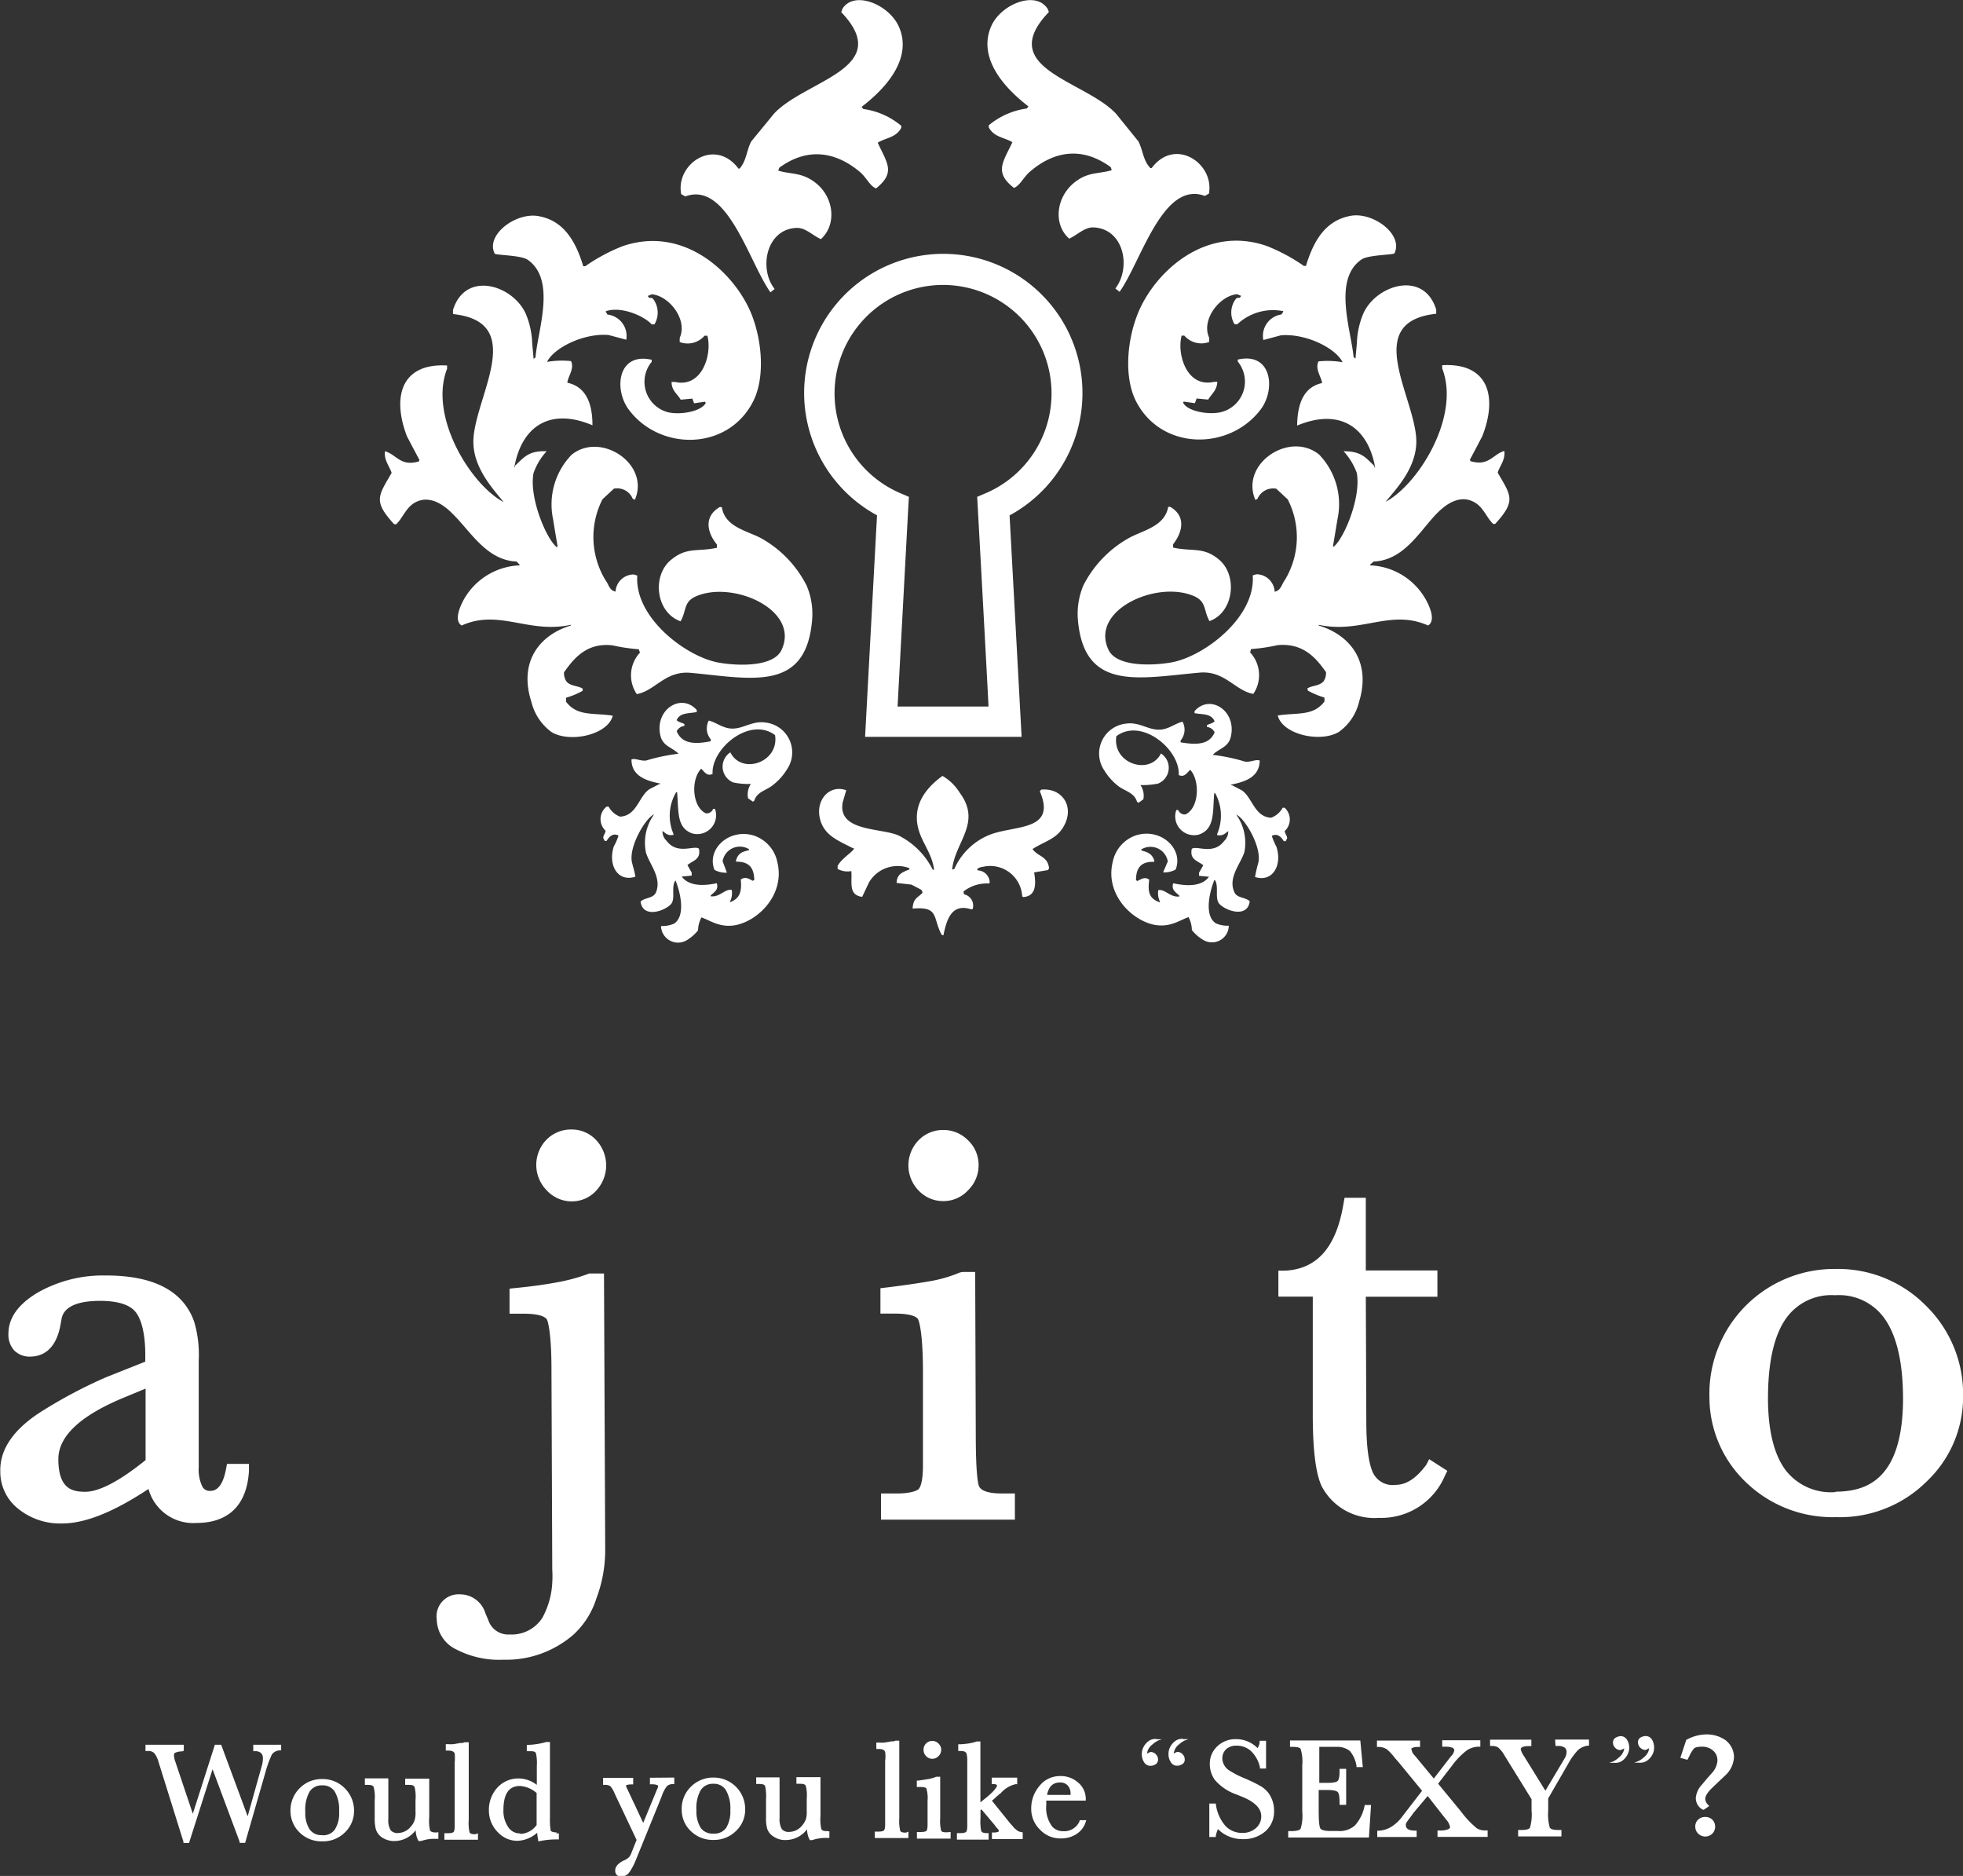 <svg xmlns="http://www.w3.org/2000/svg" viewBox="0 0 195.78 187.08"><rect x="0" y="0" width="195.78" height="187.08" fill="#333333" stroke="none"/><defs><style>.cls-1,.cls-2{fill:#fff;}.cls-1{fill-rule:evenodd;}</style></defs><g id="レイヤー_2" data-name="レイヤー 2"><g id="レイヤー_1-2" data-name="レイヤー 1"><path class="cls-1" d="M85.08,84.6h.11c-.12.36-1.26,1-1.65,1.76v.29a2,2,0,0,0,1.37.22l0,.06c.09,1.07-.32,2.33,1.08,2.51L86.67,88a3.31,3.31,0,0,1,4-1.43l.06.12c-.67.28-1.27.44-1.31,1.36l1.48.17,1,.52.12.28c-.49.54-.94.52-1,1.59,2.6-.22,2,.81,2.84,2.51.12.16,0,.09.23.16.32-1.54.79-3.21,2.73-2.61H97a1.14,1.14,0,0,0-.85-1.48l-.06-.28a3.76,3.76,0,0,1,2.56-.8l.06-.11a1.24,1.24,0,0,0-1.19-1.2.41.41,0,0,0-.07-.11c.22-.23.43-.2.8-.29a3.2,3.2,0,0,1,3.7,3l.12.06c1.27-.1,1.26-1.28,1.08-2.39V87l1.36-.23.12-.17c-.13-1.24-1.13-1.16-1.65-1.93,1.22-.78,2.42-1,3.12-2.28,1.12-2-.22-3.86-2.27-3.64l-.12.17c1.71,4-2.53,3.35-5,4.33a6.48,6.48,0,0,0-3.53,3.41l-.22.06c.29-2.8,3-4.66.74-7.69A4.88,4.88,0,0,0,94,77.38c-1.39,1-3.11,2.76-2.39,5.34.38,1.37,1.33,2.41,1.54,3.93v.06l-.11.05a7.64,7.64,0,0,0-3.36-3.41C88,82.53,83.49,83,84.05,80c.12-.39.23-.8.35-1.19-1.69-.61-3.08,1-2.62,2.84C82.19,83.36,83.67,83.85,85.08,84.6Z"/><path class="cls-1" d="M98.86,2.61c-1.27,2.9.83,5.79,3.71,8l-.16.21a7.51,7.51,0,0,0-3.8,1.68c0,.06,0,.12,0,.19.52,1,1.54,1,2.36,1.49-.93,2-1.85,3,.16,4.56.64-.26.94-1.09,1.65-1.67,2.36-2,5.14-2.49,8-.4l.1.3c-1,.32-2.09.21-3.14.83-2.41,1.39-2.83,4.5-1.1,6,.85-.39,1.56-1.18,2.46-1.12,3,.16,3.74,4,2.14,6.09l.42.33c2.15-3,4.3-11.13,8.5-9.56l.41-.23c.57-3-3.37-5.68-5.71-2.55h-.13C114,16,114,15,113.54,14.1l-2.24-2.77C108.15,8,99.22,6.83,104.6,1.21c0-.1-.07-.2-.1-.3C103.34-1,99.82.41,98.86,2.61Z"/><path class="cls-1" d="M128.12,80.55h-.19a2.19,2.19,0,0,1-1.15,1c-1.67-.08-1.86-2-2.92-2.73l-1-.52h-.09v-.05c1.42-.28,2.84-.75,2.87-2.4-.39-.16-.92.19-1.48.1a18.36,18.36,0,0,0-3.21-.67c.66-.68,1.58-.72,1.82-1.87.55-2.56-2.11-4.23-3.63-2.49v.2c.78.16,1.64,0,2,.81-.16.19-.54.27-.76.38v.19a.94.94,0,0,1,.76.53c-.53,1.3-1.93,1.25-3.39,1a1.8,1.8,0,0,1,0-.19,1.67,1.67,0,0,0,.19-1.87c-.69.17-1.21.63-2,.77-1.27.21-2.22-.77-3.59-.58a3,3,0,0,0-2.2,4.69,5.83,5.83,0,0,0,1.43,1.58c.68.48,1.56.64,1.82,1.53l.15.1c.16-.11.31-.23.48-.34a1.87,1.87,0,0,0-.29-1.43,7.39,7.39,0,0,0,1.77-.15,1.7,1.7,0,0,0,.28-3h0c-1.13,2.24-4.88,1-4.45-1.72,2.5-1.89,6.37,1.33,6.22,3.87.58.28.83-.25,1.15-.52,1,1.11.88,3.83-.48,4.45a.69.69,0,0,1-.72-.44h-.19a1.88,1.88,0,0,0,2.25,2.45c1.61-.55,1.37-2.23,1.53-4.12l.1,0a4.65,4.65,0,0,1,.19,4.07,1,1,0,0,0,0,.1c.58.11.77-.15,1.11-.39a1.35,1.35,0,0,1-.43,1c-1.07,1.42-2.77.38-3.21.77-.22,1.09.59,1.17,1.15,1.63-.14.25-.29.5-.43.76,0,.09,0,.19,0,.29l1,.1c-.74,1-2.25.93-3.49.66H117c-.19.71.33.9.63,1.24v.06c-.91.13-1.42-.76-2.11-.63a2,2,0,0,0,.19,1.2l-.09,0c-1-.38-1.17-1-1-2.25l-.19-.1c-.38-.15-.71.12-1,.24l-.13-.09c0-1.27.55-1.87,1.82-1.82,0,0,0-.1,0-.14-.22-.64-.59-.81-1.29-1l0-.1a1.75,1.75,0,0,1,2.64,1.2L116,87a2.36,2.36,0,0,0,1.25-.28c.81-2-1.38-4.15-3.87-3.44a3.52,3.52,0,0,0-2.4,2.67c-.79,3.2,1.87,5.83,4.16,6.28,1.54.29,2.49-.45,3.4-.77h0a2.84,2.84,0,0,1,.33,1.29,4.13,4.13,0,0,0,1.16,1,1.68,1.68,0,0,0,2.52-1.34.36.36,0,0,0,0-.09,2.94,2.94,0,0,1-1.29-.24c-1.21-.79-.6-3.21-.15-4.31h.06c.43.65-.06,1.87.47,2.4.72.72,2.8,1.37,3-.29-.45-.43-1.26-.29-1.53-.91-.67-1.46.65-2.85,1-4a4.84,4.84,0,0,0-.81-3.73c.86.36,2.56,3.25,2.2,4.79a14.3,14.3,0,0,0-.33,1.43c1.75.56,2.73-1.16,2.14-3a8.26,8.26,0,0,1-.47-1.1c.56-.29.94.1,1.2.53h.19c.05-.1.09-.19.15-.3-.06-.37-.19-.36-.25-.71A1.58,1.58,0,0,0,128.12,80.55Z"/><path class="cls-1" d="M131.52,62.38v-.07c4.24.92,7.16-1.61,10.91.07.84-.52.06-2.09-.25-2.63a6.68,6.68,0,0,0-5.53-3.37v-.07L137,56c3-.12,4.58-3,6.24-4.73.73-.76,2.17-2,3.68-1.25,1,.47,1.29,1.54,2,2.23l.2,0c2.1-2.3,1.6-2.79.25-5.12.21-.66.77-1.26.67-2.14h-.07c-1.12.37-1.5,1.53-3.31,1l-.06-.15c.42-.78.83-1.56,1.24-2.35,1.53-3.9.64-7.33-4-7.07l0,.33c1.85,4.76-2.39,11.58-5.65,13.29,1.17-1.4,3.28-3.62,3.05-6.45-.36-4.39-5.28-11.52,2-12.3l0-.41c-1.2-3.94-5.91-2.51-7.24.32a8.21,8.21,0,0,0-.67,3l-.14,1.56-.19-.15c-.24-2.67-2.1-7.77.8-9.74.66-.45,3.11-.45,3.27-.6.93-1.86-2.09-4.14-4.34-3.75-2.52.45-3.71,2.46-4.48,5l-.21,0a17.79,17.79,0,0,0-3.73-2c-6.14-2.11-11.15,2.66-12.8,6.68-1.11,2.7-1.42,6.39-.23,8.77,2.52,5,9.36,5,12.48.83,1.48-2,1.08-5.72-2.31-4.94v.2a3.14,3.14,0,0,1-1.75,5.06c-1.24.26-3.26-.11-3.69-.94,0-.05,0-.09.07-.13l1.09.16c.06-.15.12-.31.17-.47l1.16.11c.37-.62.86-.9.91-1.77l-.33,0c-2.74.62-3.72-2.79-3.23-4.61l.27,0a2.23,2.23,0,0,0,2.48.63l0-.41c-.84-1.84,1.08-4.22,2.79-4.35l.4.17-.15.19c-.35,0-.27,0-.43.17a2.26,2.26,0,0,0-.08,2.47l.27,0a5.2,5.2,0,0,1,4.58-1.31v.07l-.17.26A2.15,2.15,0,0,0,126,33.91l1.75-.47c2.49-.21,5.47,1.28,6.15,2.68a8.86,8.86,0,0,0-2.4-.08c-.38.76.32,1.62.36,2.16-1.85.4-2.46,2.07-2.49,4.24,4.3-1.79,7.08.2,7.78,4.18h-.07v-.14C136.18,45.6,135.74,45,134,45a6.39,6.39,0,0,1,1.32,2.17c.45,2.45-1.29,6.55-2.3,7.35h-.06v-.13c.15-.88.29-1.76.44-2.64a7.13,7.13,0,0,0-1.83-6.41c-2.93-2.4-7.91.89-6.37,4.51a.91.91,0,0,0,.22-.11,1.69,1.69,0,0,1,1.87-1l1.14,1.06a8.25,8.25,0,0,1-.3,8.07c-.34.47-.37,1-1,1.14a1.83,1.83,0,0,0-1.84-1.74l-.35.11c.31,4.17-4.84,8.09-8.11,8.68-2,.35-5.47.43-6.27-1.25-1.9-4,4.89-7,8.57-5.34,1.21.55.9,1.42,1.5,2.47,2.39-.85,2.84-4.47,1-6.09-1.59-1.36-2.64-.81-4.63-1.24l0-.33c1-1.29,1.26-2.83-.28-3.73l-.21,0c-.35,2-2.63,2.36-4,3.15a11.27,11.27,0,0,0-4.46,4.68,7.34,7.34,0,0,0-.56,3.24c.53,7.41,6.07,6,12.14,5.46,2.52-.23,3.56,1.81,5.37,2.12a3.33,3.33,0,0,0-.32-4.14l.09-.33a18.14,18.14,0,0,0,2.64-.39c2.65-.26,3.93,1.41,4.84,2.69a1.52,1.52,0,0,1-.22.88c-.4.51-1.09.42-1.64.74a1.74,1.74,0,0,1,.05.22,7.65,7.65,0,0,0,1.65.69,2.73,2.73,0,0,1,0,.41c-1.12,1.46-2.66,1.08-4.64,1.38v.06c.56,1.9,4.33,2.67,6.1,1.57a5.16,5.16,0,0,0,2-3C136.77,66,134.67,63.33,131.52,62.38Z"/><path class="cls-1" d="M84,.91c0,.1-.07.2-.1.3,5.37,5.62-3.56,6.76-6.7,10.12L74.93,14.1c-.47.86-.46,1.9-1.16,2.71h-.12c-2.35-3.13-6.29-.48-5.71,2.55l.41.23c4.2-1.57,6.34,6.55,8.49,9.56l.42-.33c-1.59-2-.87-5.93,2.14-6.09.91-.06,1.61.73,2.47,1.12,1.72-1.54,1.3-4.65-1.1-6-1.06-.62-2.1-.51-3.14-.83,0-.11.07-.21.1-.3,2.87-2.09,5.65-1.55,8,.4.7.58,1,1.41,1.64,1.67,2-1.6,1.09-2.54.17-4.56.82-.51,1.83-.49,2.35-1.49,0-.07,0-.13,0-.19a7.44,7.44,0,0,0-3.79-1.68l-.17-.21c2.89-2.21,5-5.1,3.72-8C88.65.41,85.13-1,84,.91Z"/><path class="cls-1" d="M60.4,82.85c-.06.35-.19.34-.24.71l.15.3h.19c.26-.43.64-.82,1.19-.53a6.26,6.26,0,0,1-.48,1.1c-.58,1.85.4,3.57,2.16,3-.07-.49-.24-1-.34-1.43-.35-1.54,1.35-4.43,2.21-4.79A4.84,4.84,0,0,0,64.42,85c.31,1.13,1.62,2.52,1,4-.28.62-1.08.48-1.53.91.21,1.66,2.3,1,3,.29.53-.53,0-1.75.48-2.4h0c.46,1.1,1.06,3.52-.14,4.31a3,3,0,0,1-1.3.24.41.41,0,0,1,0,.09,1.7,1.7,0,0,0,2.54,1.34,4.23,4.23,0,0,0,1.15-1,2.86,2.86,0,0,1,.34-1.29h0c.91.32,1.86,1.06,3.41.77,2.29-.45,4.94-3.08,4.16-6.28a3.53,3.53,0,0,0-2.4-2.67c-2.49-.71-4.68,1.43-3.87,3.44a2.3,2.3,0,0,0,1.24.28l-.43-1.14a1.74,1.74,0,0,1,2.63-1.2.42.42,0,0,0,0,.1c-.71.15-1.08.32-1.29,1a1,1,0,0,0,0,.14c1.27,0,1.78.55,1.82,1.82l-.15.09c-.26-.12-.58-.39-1-.24l-.2.1c.12,1.21-.09,1.87-1,2.25l-.09,0a1.92,1.92,0,0,0,.19-1.2c-.69-.13-1.2.76-2.11.63v-.06c.3-.34.83-.53.62-1.24h0c-1.25.27-2.76.33-3.5-.66l1-.1a2.5,2.5,0,0,1,0-.29l-.43-.76c.55-.46,1.36-.54,1.15-1.63-.44-.39-2.14.65-3.21-.77a1.31,1.31,0,0,1-.43-1c.34.24.52.5,1.1.39a.93.93,0,0,1,0-.1A4.59,4.59,0,0,1,67.44,79l.09,0c.17,1.89-.08,3.57,1.53,4.12a1.88,1.88,0,0,0,2.25-2.45h-.19a.68.68,0,0,1-.72.44c-1.36-.62-1.53-3.34-.47-4.45.31.27.56.8,1.14.52-.15-2.54,3.72-5.76,6.23-3.87.43,2.71-3.32,4-4.46,1.72h0a1.7,1.7,0,0,0,.29,3,7.3,7.3,0,0,0,1.76.15,1.87,1.87,0,0,0-.28,1.43l.48.34a1.7,1.7,0,0,1,.14-.1c.27-.89,1.15-1,1.82-1.53a5.68,5.68,0,0,0,1.43-1.58,3,3,0,0,0-2.19-4.69c-1.38-.19-2.32.79-3.6.58-.79-.14-1.32-.6-2-.77a1.67,1.67,0,0,0,.2,1.87,1.05,1.05,0,0,0,0,.19c-1.46.29-2.86.34-3.4-1a1,1,0,0,1,.77-.53v-.19c-.22-.11-.61-.19-.77-.38.31-.76,1.18-.65,2-.81v-.2c-1.53-1.74-4.18-.07-3.64,2.49.25,1.15,1.16,1.19,1.82,1.87a18.36,18.36,0,0,0-3.21.67c-.56.09-1.09-.26-1.48-.1,0,1.65,1.45,2.12,2.87,2.4v.05h-.09l-1,.52c-1.06.73-1.25,2.65-2.92,2.73a2.13,2.13,0,0,1-1.14-1h-.2A1.59,1.59,0,0,0,60.4,82.85Z"/><path class="cls-1" d="M53,70a5.26,5.26,0,0,0,2,3c1.77,1.1,5.54.33,6.1-1.57v-.06c-2-.3-3.52.08-4.64-1.38l0-.41a7.45,7.45,0,0,0,1.65-.69,1.74,1.74,0,0,0,0-.22c-.54-.32-1.25-.23-1.64-.74a1.6,1.6,0,0,1-.22-.88c.91-1.28,2.2-3,4.84-2.69a18.14,18.14,0,0,0,2.64.39c0,.11.06.22.1.33a3.32,3.32,0,0,0-.32,4.14c1.81-.31,2.83-2.35,5.37-2.12,6.07.56,11.61,2,12.13-5.46a7.2,7.2,0,0,0-.56-3.24,11.2,11.2,0,0,0-4.46-4.68c-1.41-.79-3.69-1.12-4-3.15l-.21,0c-1.54.9-1.33,2.44-.28,3.73l0,.33c-2,.43-3-.12-4.62,1.24-1.89,1.62-1.44,5.24,1,6.09.6-1.05.28-1.92,1.49-2.47,3.68-1.66,10.48,1.33,8.57,5.34-.8,1.68-4.27,1.6-6.27,1.25-3.27-.59-8.41-4.51-8.11-8.68l-.35-.11A1.82,1.82,0,0,0,61.39,59c-.63-.14-.65-.67-1-1.14a8.28,8.28,0,0,1-.3-8.07l1.14-1.06a1.68,1.68,0,0,1,1.87,1,1.5,1.5,0,0,0,.22.11C64.86,46.25,59.89,43,57,45.36a7.13,7.13,0,0,0-1.84,6.41c.14.88.29,1.76.44,2.64v.13H55.5c-1-.8-2.75-4.9-2.29-7.35A6.21,6.21,0,0,1,54.52,45c-1.79-.06-2.22.57-3.16,1.45v.14H51.3c.71-4,3.48-6,7.79-4.18,0-2.17-.64-3.84-2.5-4.24,0-.54.74-1.4.36-2.16a8.79,8.79,0,0,0-2.39.08c.68-1.4,3.66-2.89,6.14-2.68l1.76.47a2.15,2.15,0,0,0-1.87-2.51c-.06-.09-.11-.18-.17-.26v-.07c1.54-.54,3.84.49,4.58,1.31l.27,0a2.28,2.28,0,0,0-.08-2.47c-.17-.2-.09-.16-.43-.17l-.16-.19.4-.17c1.71.13,3.62,2.51,2.79,4.35l0,.41a2.23,2.23,0,0,0,2.48-.63l.28,0c.49,1.82-.5,5.23-3.23,4.61l-.34,0c0,.87.55,1.15.91,1.77l1.16-.11c.06.16.12.32.17.47l1.09-.16.08.13c-.44.83-2.45,1.2-3.69.94A3.13,3.13,0,0,1,65,36.08l0-.2c-3.39-.78-3.79,2.93-2.31,4.94C65.77,45,72.62,45,75.13,40c1.19-2.38.88-6.07-.22-8.77-1.66-4-6.67-8.79-12.81-6.68a17.79,17.79,0,0,0-3.73,2l-.2,0c-.77-2.57-2-4.58-4.49-5-2.25-.39-5.28,1.89-4.34,3.75.16.15,2.62.15,3.28.6,2.9,2,1,7.07.79,9.74l-.19.15-.14-1.56a8.21,8.21,0,0,0-.67-3c-1.33-2.83-6-4.26-7.23-.32l0,.41c7.32.78,2.4,7.91,2.05,12.3-.23,2.83,1.87,5.05,3,6.45-3.26-1.71-7.5-8.53-5.64-13.29l0-.33c-4.61-.26-5.5,3.17-4,7.07l1.24,2.35a.47.47,0,0,1-.06.15c-1.81.52-2.19-.64-3.31-1h-.07c-.1.88.46,1.48.67,2.14-1.35,2.33-1.85,2.82.25,5.12l.21,0c.7-.69,1-1.76,2-2.23,1.51-.72,2.95.49,3.68,1.25C46.93,53,48.54,55.88,51.52,56l.3.31v.07a6.7,6.7,0,0,0-5.54,3.37c-.3.54-1.08,2.11-.24,2.63,3.74-1.68,6.67.85,10.89-.07v.07C53.8,63.33,51.71,66,53,70Z"/><path class="cls-1" d="M80.2,39.19a13.89,13.89,0,0,0,7.27,12.2c-.1,1.83-1.19,22.09-1.19,22.09h15.61s-1.1-20.26-1.2-22.08A13.88,13.88,0,1,0,80.2,39.19ZM90.59,50.55l.06-1-1-.43a10.82,10.82,0,1,1,8.81,0l-1,.43s1,18.15,1.13,20.91H89.52C89.67,67.65,90.59,50.55,90.59,50.55Z"/><path class="cls-2" d="M25.26,174v.64h.17a.85.85,0,0,1,.61.19.74.74,0,0,1,.18.55,2.55,2.55,0,0,1-.1.69l-1.42,5.06L22.06,174h-.63l-2.2,6.88-1.76-5.24a2.06,2.06,0,0,1-.12-.57c0-.18.06-.24.11-.27a1.8,1.8,0,0,1,.64-.14.23.23,0,0,0,.17-.05l.06,0V174H14.51v.62l.25,0a.83.83,0,0,1,.63.22,2.47,2.47,0,0,1,.43.9l2.48,7.94,0,.12h.55l2.35-7.36,2.7,7.23,0,.11h.55l2.05-7.13a10.83,10.83,0,0,1,.61-1.67,1,1,0,0,1,.78-.42h.15V174Z"/><path class="cls-2" d="M32.13,177.42h0a3.06,3.06,0,0,0-2.26.93,3.12,3.12,0,0,0-.9,2.28,3,3,0,0,0,.91,2.12,3.1,3.1,0,0,0,2.26.88h0a3.07,3.07,0,0,0,2.27-.9,2.92,2.92,0,0,0,.9-2.12,3.12,3.12,0,0,0-.93-2.28A3.07,3.07,0,0,0,32.13,177.42Zm0,5.59a1.42,1.42,0,0,1-1.24-.56,3,3,0,0,1-.44-1.78,3.61,3.61,0,0,1,.43-2,1.41,1.41,0,0,1,1.25-.62h0a1.4,1.4,0,0,1,1.25.61,3.57,3.57,0,0,1,.44,2,3,3,0,0,1-.41,1.77,1.4,1.4,0,0,1-1.28.59Z"/><path class="cls-2" d="M43.49,182.75h0q-.49,0-.6-.21a4.37,4.37,0,0,1-.08-1.33l0-3.83H40.41V178h.31c.24,0,.53,0,.63.22a4,4,0,0,1,.09,1.29v1.17a2.39,2.39,0,0,1-.07.77,1.55,1.55,0,0,1-.35.65,1.7,1.7,0,0,1-1.31.7h0a.89.89,0,0,1-.75-.28,1.89,1.89,0,0,1-.23-1.1v-4.07H36.39v.65h.25c.22,0,.54,0,.63.22a3.88,3.88,0,0,1,.1,1.3v1.83a4.25,4.25,0,0,0,.11,1.06,1.55,1.55,0,0,0,.68.87,2.18,2.18,0,0,0,1.14.32h0a2.66,2.66,0,0,0,2.16-1.08,2.27,2.27,0,0,0,.24,1l.05.08H42a3.87,3.87,0,0,1,1.41-.22h.31v-.66Z"/><path class="cls-2" d="M47.42,182.92h0c-.22,0-.5,0-.59-.19a4.25,4.25,0,0,1-.08-1.26l0-7.56v-.16H46.4l-.07,0-.19.07-.22,0-.7.12a3.4,3.4,0,0,1-.53,0h-.23v.64h.27c.45,0,.57.17.62.3a4.83,4.83,0,0,1,0,.89l0,6.33c0,.43-.08.57-.11.6s-.17.12-.55.12h-.37v.65l3.35,0v-.64Z"/><path class="cls-2" d="M55.52,182.74c-.32,0-.53-.07-.6-.18a6.5,6.5,0,0,1-.07-1.28l0-7.4v-.16h-.37a6.94,6.94,0,0,1-1.78.29h-.16v.63h.32c.22,0,.5,0,.59.2a4.29,4.29,0,0,1,.09,1.26V178a3,3,0,0,0-1.83-.64h0a2.82,2.82,0,0,0-2.12.93,3.29,3.29,0,0,0-.83,2.27,3.07,3.07,0,0,0,.89,2.16,2.66,2.66,0,0,0,1.93.86h0a3.14,3.14,0,0,0,2-.81,3.39,3.39,0,0,0,.09.67l0,.17.17,0a7.57,7.57,0,0,1,1.66-.17l.24,0v-.6h-.27Zm-3.63.1a1.38,1.38,0,0,1-1.21-.64,2.83,2.83,0,0,1-.47-1.68c0-1.62.53-2.4,1.64-2.41h0a2.8,2.8,0,0,1,1.67.7V182a2.08,2.08,0,0,1-1.64.89Z"/><path class="cls-2" d="M64.82,177.29v.65H65c.44,0,.64.1.64.18a.68.68,0,0,1-.09.28l-1.4,3.39-1.59-3.39a1.12,1.12,0,0,1-.13-.32s0-.11.56-.13h.16v-.65h-3V178h.16a1,1,0,0,1,.55.12,2.37,2.37,0,0,1,.44.74l2.19,4.63-.53,1.33c-.13.3-.21.39-.27.43a1.43,1.43,0,0,1-.5.3c-.55.28-.84.61-.83,1a.59.59,0,0,0,.15.43.61.61,0,0,0,.46.16h0a1,1,0,0,0,.78-.4,5.87,5.87,0,0,0,.67-1.26L66,179.13a3.39,3.39,0,0,1,.51-1,.91.91,0,0,1,.58-.21h.16v-.65Z"/><path class="cls-2" d="M71.15,177.27h0a3.13,3.13,0,0,0-2.26.93,3.06,3.06,0,0,0-.9,2.28,2.91,2.91,0,0,0,.9,2.12,3.11,3.11,0,0,0,2.26.89h0a3.1,3.1,0,0,0,2.27-.91,2.88,2.88,0,0,0,.9-2.12,3.14,3.14,0,0,0-3.18-3.19Zm0,5.59a1.46,1.46,0,0,1-1.25-.55,3.08,3.08,0,0,1-.44-1.79,3.58,3.58,0,0,1,.43-2,1.42,1.42,0,0,1,1.25-.63h0a1.41,1.41,0,0,1,1.25.62,3.65,3.65,0,0,1,.45,2,3.19,3.19,0,0,1-.41,1.77,1.44,1.44,0,0,1-1.28.58Z"/><path class="cls-2" d="M82.51,182.61h0c-.23,0-.51,0-.6-.22a4.63,4.63,0,0,1-.08-1.32l0-3.84H79.43v.66h.31c.24,0,.54,0,.63.22a4,4,0,0,1,.09,1.29v1.18a2.87,2.87,0,0,1-.06.76,1.82,1.82,0,0,1-.36.66,1.69,1.69,0,0,1-1.31.69h0a.9.9,0,0,1-.75-.27,2,2,0,0,1-.23-1.11v-4.06H75.42v.66h.26c.23,0,.53,0,.63.21a4.66,4.66,0,0,1,.09,1.3v1.84a4,4,0,0,0,.1,1.06,1.48,1.48,0,0,0,.69.86,2,2,0,0,0,1.14.32,2.67,2.67,0,0,0,2.16-1.07,2.3,2.3,0,0,0,.24,1l.05.08H81a4.13,4.13,0,0,1,1.41-.22h.31v-.65Z"/><path class="cls-2" d="M90.37,182.76h0c-.22,0-.51,0-.59-.19a4.37,4.37,0,0,1-.09-1.26l0-7.56v-.16h-.3l-.08,0-.19.07-.21,0-.7.12a3.59,3.59,0,0,1-.53,0H87.4v.64h.27c.5,0,.59.23.61.3a3.17,3.17,0,0,1,0,.89l0,6.32c0,.44-.08.57-.12.61s-.17.12-.55.12h-.36v.64h3.35v-.64Z"/><path class="cls-2" d="M93,175.4h0a.83.83,0,0,0,.6-.27.85.85,0,0,0,.27-.63.84.84,0,0,0-.28-.63.82.82,0,0,0-.6-.25.85.85,0,0,0-.64.26.9.9,0,0,0-.24.63h0a.89.89,0,0,0,.26.63A.85.85,0,0,0,93,175.4Z"/><path class="cls-2" d="M94.42,182.73h0c-.22,0-.49,0-.56-.18a4.19,4.19,0,0,1-.09-1.24v-4.12h-.39a3.89,3.89,0,0,1-.79.23l-1,.15h-.15v.64h.35c.48,0,.57.11.6.14a3.36,3.36,0,0,1,.12,1.24V182c0,.45-.09.57-.11.59s-.16.11-.56.11h-.39v.66h3.36v-.66Z"/><path class="cls-2" d="M101.85,182.7h0a.81.81,0,0,1-.54-.28l0,0a.52.52,0,0,1-.19-.16,4.6,4.6,0,0,0-.31-.35l-1.88-2.33.31-.26a1.53,1.53,0,0,1,.3-.27l.18-.17,0,0h.05l0,0a2.78,2.78,0,0,1,1.52-.95h.16v-.65H98.91v.64h.16c.37,0,.37.14.37.17s-.13.46-1.35,1.4l-.31.25,0-5.9v-.17h-.31l-.07,0a.86.86,0,0,1-.21.07l-.22.06a6.71,6.71,0,0,1-1.17.15h-.23v.67h.27c.41,0,.52.16.56.27a2.61,2.61,0,0,1,.07.68l0,6.48c0,.48-.07.58-.1.62s-.13.13-.55.14h-.38v.65H98.6v-.65h-.22c-.27,0-.45-.07-.52-.21a5,5,0,0,1-.07-1.3v-.78l.09-.08L99.2,182a2,2,0,0,0,.33.4.48.48,0,0,1,.09.21c0,.06-.16.14-.53.14h-.16v.65H102v-.66Z"/><path class="cls-2" d="M107.67,181.62a1.66,1.66,0,0,1-1.63,1h0a1.45,1.45,0,0,1-1.08-.44,3.09,3.09,0,0,1-.61-2.17v-.29a.62.62,0,0,1,0-.15l3.94,0v-.16a2.13,2.13,0,0,0-.77-1.65,2.61,2.61,0,0,0-1.8-.64h0a2.6,2.6,0,0,0-2.06,1,3.43,3.43,0,0,0-.81,2.33,2.85,2.85,0,0,0,.86,2,2.77,2.77,0,0,0,2.11.89h0a2.74,2.74,0,0,0,1.53-.43,2.2,2.2,0,0,0,.92-1.17l.07-.22h-.66Zm-.89-2.62h-2.35c.16-.83.58-1.24,1.28-1.24h0a1,1,0,0,1,.77.29,1.14,1.14,0,0,1,.29.82Z"/><path class="cls-2" d="M125.78,178.15a15.89,15.89,0,0,0-1.73-.84,8.62,8.62,0,0,1-1.37-.7,1.48,1.48,0,0,1-.77-1.22,1.25,1.25,0,0,1,.38-.95,1.49,1.49,0,0,1,1.06-.35h0a2.05,2.05,0,0,1,1.43.55,3.19,3.19,0,0,1,.88,1.6l0,.13h.61v-2.77h-.64v.16a1.18,1.18,0,0,1-.21.57,3,3,0,0,0-2.16-.89h0a2.61,2.61,0,0,0-1.86.72,2.35,2.35,0,0,0-.74,1.78,2.71,2.71,0,0,0,.49,1.55,5,5,0,0,0,2.21,1.48l.63.26c1.19.5,1.8,1.14,1.8,1.89a1.51,1.51,0,0,1-.53,1.19,2,2,0,0,1-1.36.48h0a2.26,2.26,0,0,1-1.69-.71,4.11,4.11,0,0,1-.94-2.09l0-.13h-.66v3.34h.65l0-.13a3.43,3.43,0,0,1,.21-.66,3.43,3.43,0,0,0,2.51,1h0a3.27,3.27,0,0,0,2.21-.77,2.59,2.59,0,0,0,.88-2,3,3,0,0,0-.56-1.83A2.9,2.9,0,0,0,125.78,178.15Z"/><path class="cls-2" d="M136.09,180.12a4.17,4.17,0,0,1-.94,1.91,2.28,2.28,0,0,1-1.7.57h-.72c-.69,0-.9-.12-1-.2s-.21-.38-.21-1.89v-2h.88c.69,0,.91.12,1,.19s.2.29.2,1v.29h.66V176.4h-.66v.28c0,.66-.12.87-.2.94s-.3.18-1,.18h-.82l0-3.59h1.71a2,2,0,0,1,1.34.41,3.1,3.1,0,0,1,.66,1.48l0,.13h.63l-.25-2.66-6.84,0h-.17v.64h.29c.6,0,.74.14.77.21a4.3,4.3,0,0,1,.16,1.64l0,4.59a4.52,4.52,0,0,1-.16,1.72c-.05.09-.23.23-.89.24h-.35v.64l7.9,0h.15l.21-3.24h-.63Z"/><path class="cls-2" d="M148.19,182.54a1.56,1.56,0,0,1-.9-.21,9.43,9.43,0,0,1-1.55-1.64l-2.31-2.81,1.36-1.76a7.45,7.45,0,0,1,1.53-1.58,2.22,2.22,0,0,1,1.17-.35h.15v-.64l-3.8,0v.64h.29c.42,0,.91.06.91.35a1,1,0,0,1-.32.6L143,177.37l-1.9-2.3a1,1,0,0,1-.32-.6.17.17,0,0,1,0-.12c.05,0,.18-.13.56-.13h.29v-.64l-4.3,0v.64h.16a1.44,1.44,0,0,1,.88.27,6.35,6.35,0,0,1,.73.8l.24.28.2.23,2.29,2.79-1.92,2.49a4,4,0,0,1-1.16,1.11,2.67,2.67,0,0,1-1.24.38h-.15v.63h3.93v-.64h-.16c-.91,0-.91-.41-.92-.55s.05-.27.45-.78l.34-.47,1.39-1.65,1.81,2.31a1.69,1.69,0,0,1,.42.75c0,.08,0,.18-.2.26a2,2,0,0,1-.8.12h-.25v.64l5,0v-.64Z"/><path class="cls-2" d="M155.14,174.12h.24a1.05,1.05,0,0,1,.72.2.58.58,0,0,1,.14.41,1.22,1.22,0,0,1-.18.61l-1.93,3.24L152,175.14a2.1,2.1,0,0,1-.33-.69c0-.26.45-.32.83-.32h.23v-.64l-4.12,0v.63h.15a1.12,1.12,0,0,1,.67.16,2.9,2.9,0,0,1,.6.75l2.72,4.4v1.11a4.6,4.6,0,0,1-.16,1.73c-.05.09-.22.23-.87.23h-.31v.64h4.32v-.64h-.32c-.62,0-.79-.15-.84-.23a4.8,4.8,0,0,1-.16-1.72v-1.2l2-3.47a6.84,6.84,0,0,1,.94-1.32,1.78,1.78,0,0,1,1-.47l.13,0v-.61h-3.38Z"/><path class="cls-2" d="M170.07,181.2h0a1,1,0,0,0-.71.27.91.91,0,0,0-.28.72.93.93,0,0,0,.3.68,1,1,0,0,0,.7.28,1,1,0,0,0,.7-.29,1,1,0,0,0,0-1.39A1,1,0,0,0,170.07,181.2Z"/><path class="cls-2" d="M172.09,173.54a3.26,3.26,0,0,0-2-.57,4.14,4.14,0,0,0-1.84.51l-.06,0-.6,1.82.7.2.19-.36a3.22,3.22,0,0,1,.48-.78c.06-.06.26-.17.81-.17a1.54,1.54,0,0,1,.61.11,1.37,1.37,0,0,1,.48.29,1.24,1.24,0,0,1,.32.43,1.38,1.38,0,0,1,.11.55,2,2,0,0,1-.51,1.2l-.53.6-.52.62a2.2,2.2,0,0,0-.6,1.32,1.31,1.31,0,0,0,.71,1.17l.09,0,.54-.37-.13-.14a.88.88,0,0,1-.27-.58c0-.19.12-.54.69-1.09l.69-.66.7-.66a2.66,2.66,0,0,0,.79-1.75A2.14,2.14,0,0,0,172.09,173.54Z"/><path class="cls-2" d="M115.34,173.42h-.16a1.12,1.12,0,0,0-.66.24,1.7,1.7,0,0,0-.56.77,1.37,1.37,0,0,0-.08.51,1.45,1.45,0,0,0,.23.81.72.72,0,0,0,.63.35.91.91,0,0,0,.41-.1.55.55,0,0,0,.35-.53.74.74,0,0,0-.22-.52.7.7,0,0,0-.53-.23,1.54,1.54,0,0,0-.36.17s0,0,0,0a3.2,3.2,0,0,1,.08-.32,1.45,1.45,0,0,1,.48-.61,2.17,2.17,0,0,1,.61-.4l.32-.11h-.52Z"/><path class="cls-2" d="M118,173.41h-.15a1.12,1.12,0,0,0-.67.24,1.7,1.7,0,0,0-.56.77,1.6,1.6,0,0,0-.08.51,1.38,1.38,0,0,0,.24.81.69.69,0,0,0,.62.35.88.88,0,0,0,.41-.1.53.53,0,0,0,.35-.53.74.74,0,0,0-.22-.52.7.7,0,0,0-.53-.23,1.75,1.75,0,0,0-.36.17s0,0,0,0a2.18,2.18,0,0,1,.09-.32,1.33,1.33,0,0,1,.47-.61,2.17,2.17,0,0,1,.61-.4l.32-.11H118Z"/><path class="cls-2" d="M161.63,173.14a1.09,1.09,0,0,0-.41.11.56.56,0,0,0-.35.53.74.74,0,0,0,.22.52.72.72,0,0,0,.53.23,1.57,1.57,0,0,0,.37-.17s0,0,0,0,0,.13-.08.32a1.45,1.45,0,0,1-.48.61,2.14,2.14,0,0,1-.6.4l-.33.11h.68a1.1,1.1,0,0,0,.66-.24,1.7,1.7,0,0,0,.56-.77,1.36,1.36,0,0,0,.09-.51,1.46,1.46,0,0,0-.24-.81A.73.73,0,0,0,161.63,173.14Z"/><path class="cls-2" d="M164.12,173.13a1.07,1.07,0,0,0-.41.1.56.56,0,0,0-.35.54.79.79,0,0,0,.75.75,2,2,0,0,0,.37-.18,0,0,0,0,1,0,0,3,3,0,0,1-.08.33,1.45,1.45,0,0,1-.48.61,2.1,2.1,0,0,1-.61.39l-.32.12h.14l.38,0,.16,0a1.21,1.21,0,0,0,.66-.25,1.67,1.67,0,0,0,.56-.76,1.37,1.37,0,0,0,.08-.51,1.51,1.51,0,0,0-.23-.82A.74.74,0,0,0,164.12,173.13Z"/><path class="cls-2" d="M22.54,146.51c-.4,2.16-1.29,2.17-1.59,2.17h0a.81.81,0,0,1-.77-.43,3.93,3.93,0,0,1-.36-1.94l0-10.62a11.62,11.62,0,0,0-.45-3.87c-1.08-3.06-4-4.62-8.81-4.62h-.09a13.15,13.15,0,0,0-6.68,1.69c-2,1.18-2.95,2.57-2.95,4.12a2.35,2.35,0,0,0,.59,1.68,2.19,2.19,0,0,0,1.64.6H3c1.09,0,2.5-.53,3-3l.12-.64c.07-.47.3-1.91,3.83-1.92,1.73,0,2.93.35,3.54,1.07s1,2.2,1,4.31v.68l-3.87,1.54a47.81,47.81,0,0,0-6.59,3.5c-2.7,1.74-4.06,3.73-4,5.91a4.69,4.69,0,0,0,1.83,3.76,6.64,6.64,0,0,0,4.33,1.43h0c2.31,0,5.14-1.14,8.62-3.44a4.62,4.62,0,0,0,4.77,3.39h0c3.24,0,5.05-1.81,5.25-5.19l0-.7H22.64Zm-16.72-1c0-2.28,2.2-4.35,6.58-6.15l2.12-.88,0,7.13c-2.59,2.09-4.61,3.15-6,3.16S5.83,148.42,5.82,145.52Z"/><path class="cls-2" d="M57,112.64h0a3.43,3.43,0,0,0-2.48,1,3.61,3.61,0,0,0,0,5.06A3.38,3.38,0,0,0,57,119.81h0a3.28,3.28,0,0,0,2.48-1.09,3.69,3.69,0,0,0,0-5A3.32,3.32,0,0,0,57,112.64Z"/><path class="cls-2" d="M59,127l-.23,0a17.77,17.77,0,0,1-3.2.88c-1.22.23-2.62.42-4.15.57l-.6.06v2.5h1.39c1.82,0,2.24.41,2.34.59S55,133,55,136.52l.08,20a10.84,10.84,0,0,1,0,1.33,8.11,8.11,0,0,1-1,3.51A3.64,3.64,0,0,1,50.83,163h0a2.08,2.08,0,0,1-2.13-1.44l-.29-.68A2.64,2.64,0,0,0,45.89,159h0a2.2,2.2,0,0,0-2.33,2.52,3.4,3.4,0,0,0,2,3,9.27,9.27,0,0,0,4.62,1h.07a10.23,10.23,0,0,0,6.94-2.5,8.29,8.29,0,0,0,2.3-3.64,13.55,13.55,0,0,0,.87-4.79L60.24,127Z"/><path class="cls-2" d="M94.14,119.78h0a3.3,3.3,0,0,0,2.4-1.07,3.46,3.46,0,0,0,1.06-2.52,3.38,3.38,0,0,0-1.08-2.5,3.42,3.42,0,0,0-2.39-1h0a3.39,3.39,0,0,0-2.56,1.07,3.6,3.6,0,0,0,.08,5A3.34,3.34,0,0,0,94.14,119.78Z"/><path class="cls-2" d="M99.94,148.94c-.88,0-2-.11-2.29-.71-.07-.14-.32-.9-.33-5l-.06-16.38H96l-.26.05a13.68,13.68,0,0,1-3.16.9c-1.23.21-2.62.41-4.18.6l-.59.07V131h1.4c1.91,0,2.27.42,2.35.56s.47,1.21.49,4.94l0,9.67c0,1.77-.33,2.23-.43,2.33s-.62.44-2.21.44H87.87v2.61l13.35,0v-2.61Z"/><path class="cls-2" d="M142.25,146.08c-1,1.35-2,2-3.05,2h0A2.18,2.18,0,0,1,137,147c-.33-.6-.72-2-.73-5.08l-.05-12.6,7.14,0V126.7l-7.14,0,0-7.25h-2.12L134,120c-.71,4.37-2.63,6.57-5.86,6.72l-.64,0v2.59l3.43,0,0,11.76c0,3.57.3,5.9.89,7.15a5.91,5.91,0,0,0,5.68,3.15h0a6.88,6.88,0,0,0,6.59-4.16l.26-.53-1.81-1.16Z"/><path class="cls-2" d="M192.07,130.2a12.3,12.3,0,0,0-9-3.65h0a12.45,12.45,0,0,0-12.58,12.79,11.72,11.72,0,0,0,3.6,8.44,12.44,12.44,0,0,0,9,3.52h.06a12.28,12.28,0,0,0,9.05-3.6,11.59,11.59,0,0,0,3.59-8.46A12.33,12.33,0,0,0,192.07,130.2Zm-9,18.6a5.7,5.7,0,0,1-5-2.21c-1.14-1.54-1.73-3.93-1.74-7.1,0-3.5.56-6.15,1.7-7.86a5.53,5.53,0,0,1,5-2.46h0a5.56,5.56,0,0,1,5,2.43c1.16,1.7,1.76,4.34,1.77,7.84,0,3.07-.53,5.44-1.63,7s-2.71,2.31-5.09,2.32Z"/></g></g></svg>